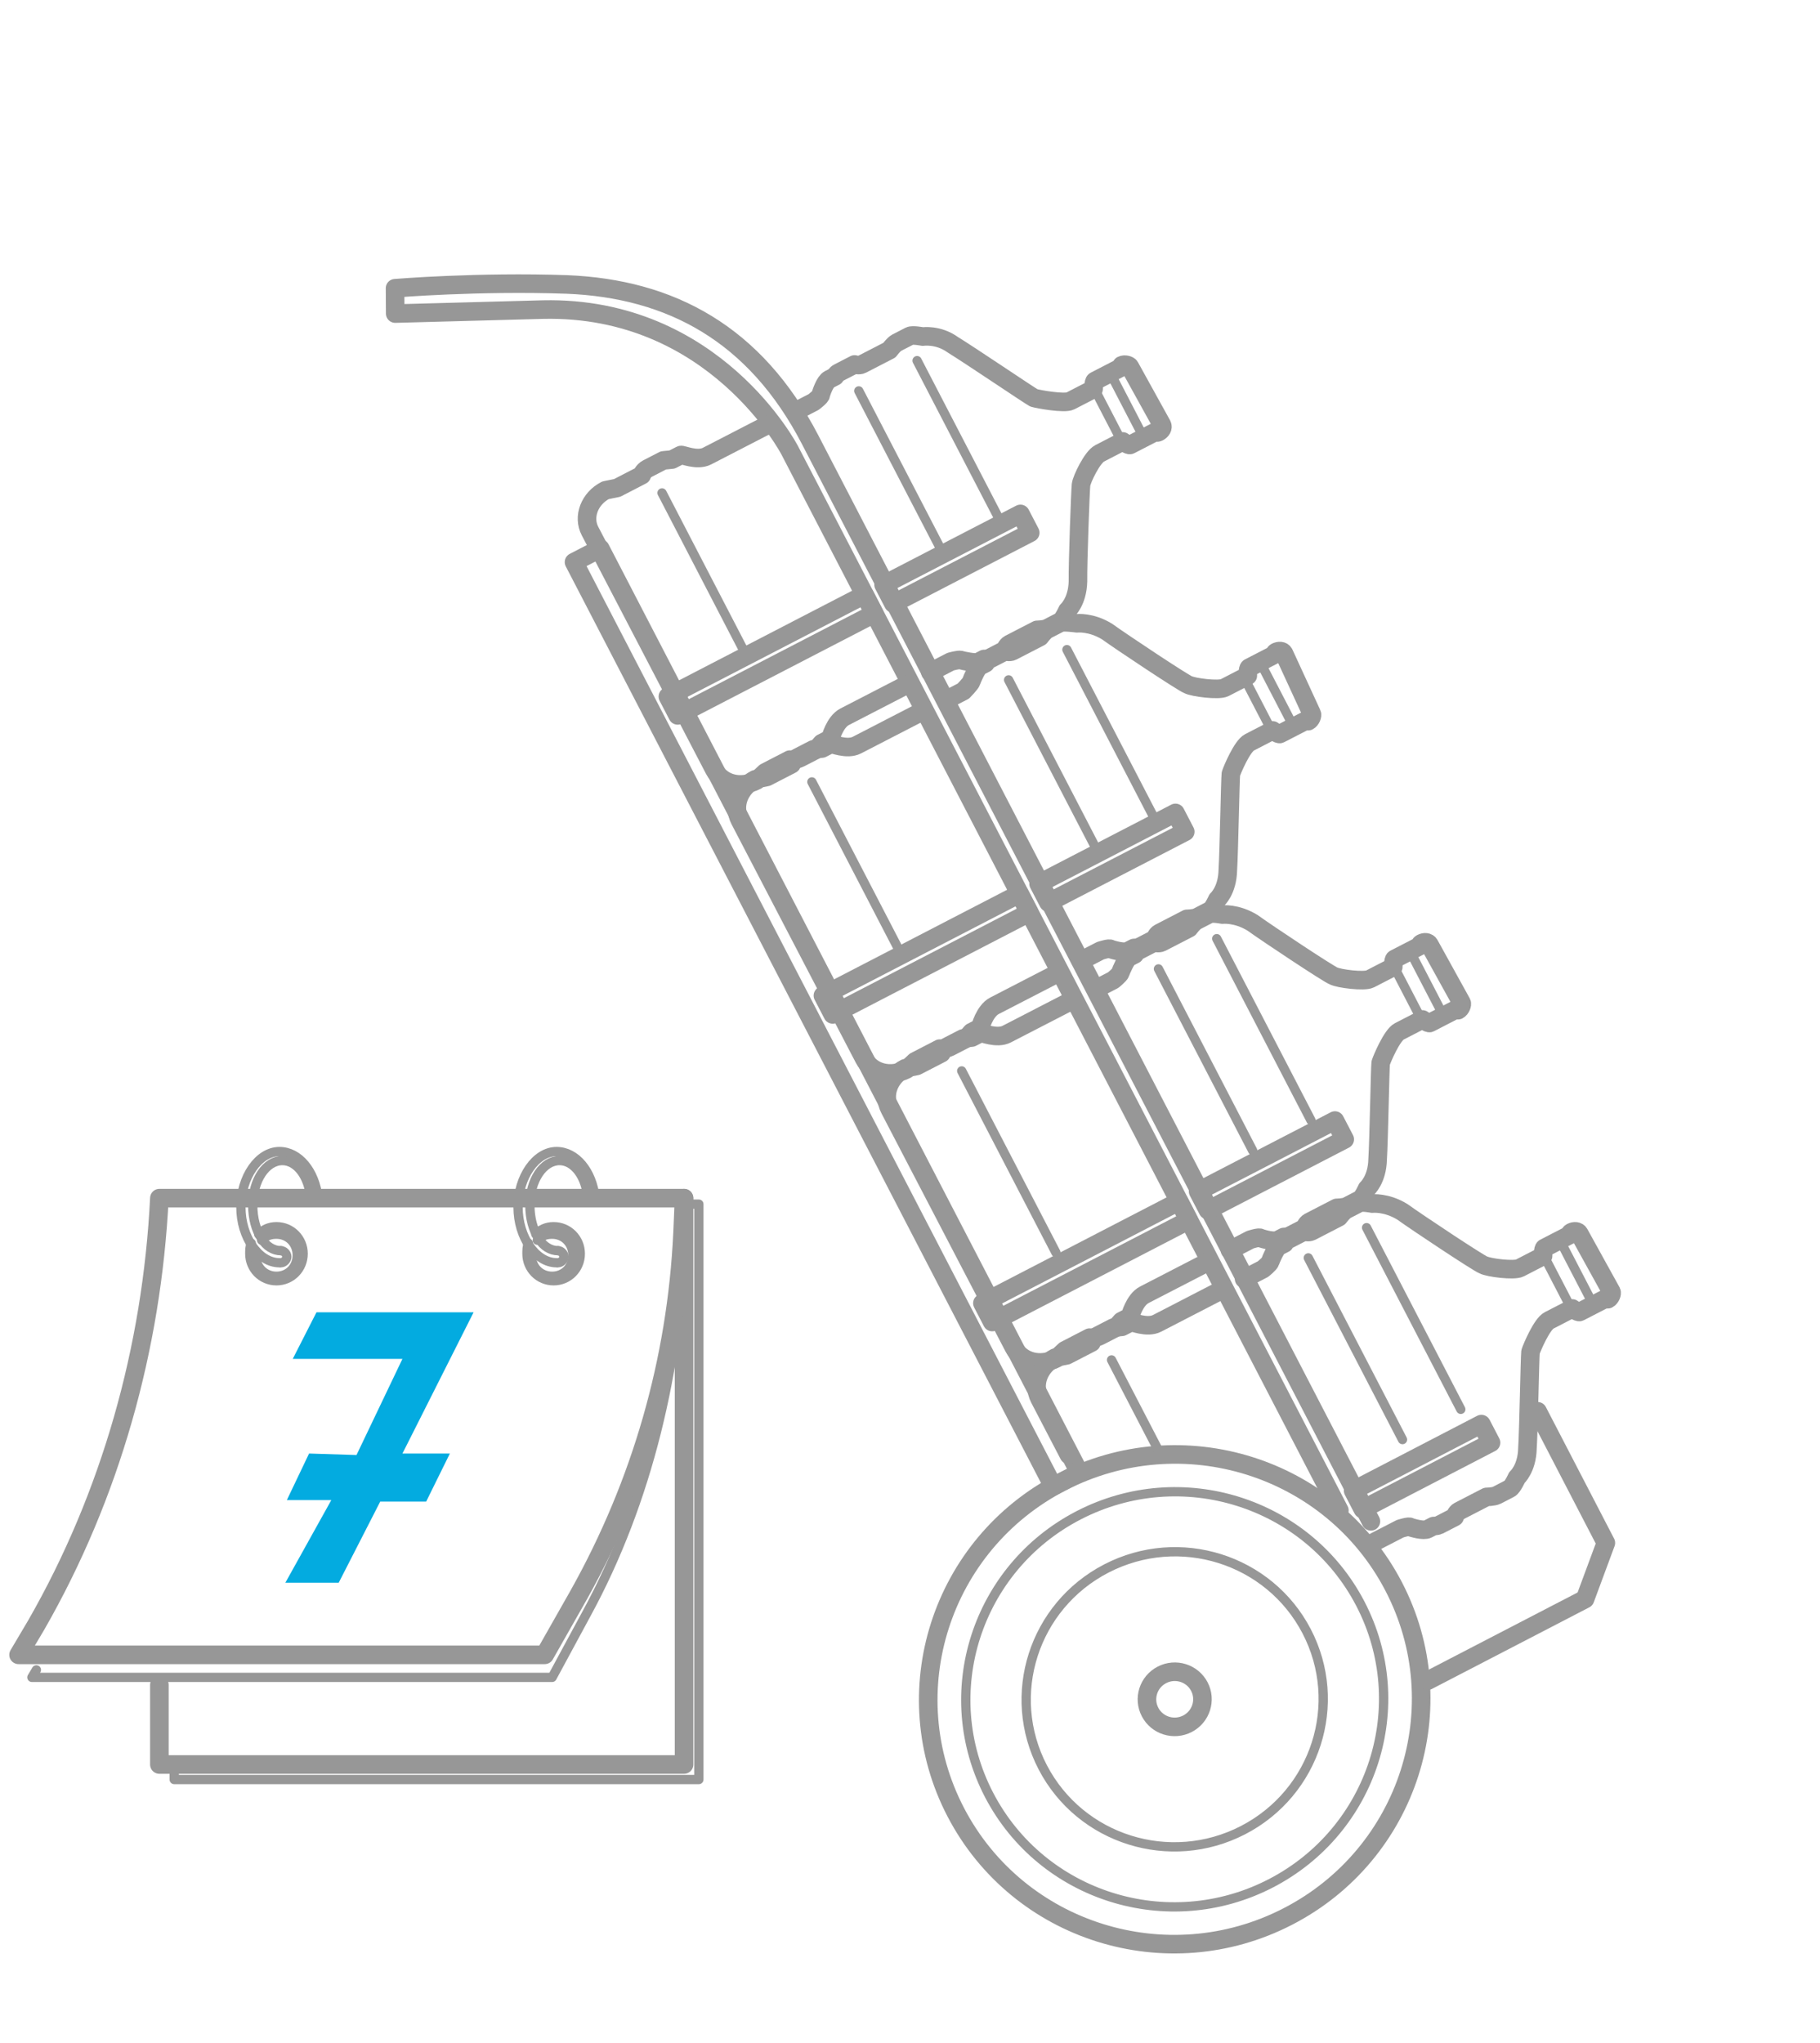 <svg width="98" height="110" viewBox="0 0 98 110" fill="none" xmlns="http://www.w3.org/2000/svg">
<path d="M69.347 103.184C75.857 99.825 78.406 91.867 75.04 85.409C71.675 78.951 63.669 76.438 57.16 79.797C50.65 83.156 48.101 91.115 51.466 97.573C54.832 104.031 62.837 106.544 69.347 103.184Z" stroke="#979797" stroke-linecap="round" stroke-linejoin="round"/>
<path d="M68.419 101.404C73.937 98.556 76.098 91.81 73.245 86.335C70.392 80.861 63.606 78.731 58.088 81.579C52.57 84.426 50.409 91.172 53.262 96.647C56.115 102.121 62.901 104.251 68.419 101.404Z" stroke="#979797" stroke-width="0.5" stroke-linecap="round" stroke-linejoin="round"/>
<path d="M66.926 98.538C70.849 96.514 72.385 91.718 70.357 87.826C68.329 83.933 63.504 82.419 59.581 84.444C55.658 86.468 54.122 91.264 56.15 95.156C58.178 99.048 63.003 100.562 66.926 98.538Z" stroke="#979797" stroke-width="0.5" stroke-linecap="round" stroke-linejoin="round"/>
<path d="M63.94 92.807C64.672 92.429 64.96 91.533 64.581 90.806C64.202 90.079 63.3 89.796 62.568 90.174C61.834 90.552 61.547 91.448 61.926 92.175C62.305 92.903 63.206 93.185 63.94 92.807Z" stroke="#979797" stroke-linecap="round" stroke-linejoin="round"/>
<path d="M76.873 90.489L85.349 86.094L86.469 83.07L82.794 75.983" stroke="#979797" stroke-linecap="round" stroke-linejoin="round"/>
<path d="M32.322 29.533L30.909 30.265L56.711 80.026L58.124 79.294L32.322 29.533Z" stroke="#979797" stroke-linecap="round" stroke-linejoin="round"/>
<path d="M72.12 81.322L42.523 24.243C42.523 24.243 38.489 16.463 29.235 16.668C21.281 16.883 21.281 16.883 21.281 16.883L21.272 15.519C21.272 15.519 25.759 15.147 30.525 15.315C36.12 15.542 40.666 17.973 43.622 23.673L73.818 81.908" stroke="#979797" stroke-linecap="round" stroke-linejoin="round"/>
<path d="M54.898 48.122L44.311 53.602L44.838 54.617L55.425 49.136L54.898 48.122Z" stroke="#979797" stroke-linecap="round" stroke-linejoin="round"/>
<path d="M63.294 43.768L55.925 47.581L56.452 48.594L63.821 44.782L63.294 43.768Z" stroke="#979797" stroke-linecap="round" stroke-linejoin="round"/>
<path d="M46.55 32.023L35.963 37.503L36.49 38.517L47.077 33.037L46.55 32.023Z" stroke="#979797" stroke-linecap="round" stroke-linejoin="round"/>
<path d="M54.947 27.669L47.578 31.482L48.104 32.495L55.474 28.683L54.947 27.669Z" stroke="#979797" stroke-linecap="round" stroke-linejoin="round"/>
<path d="M63.485 64.684L52.899 70.164L53.425 71.178L64.012 65.698L63.485 64.684Z" stroke="#979797" stroke-linecap="round" stroke-linejoin="round"/>
<path d="M71.882 60.33L64.513 64.142L65.04 65.156L72.409 61.343L71.882 60.33Z" stroke="#979797" stroke-linecap="round" stroke-linejoin="round"/>
<path d="M79.766 76.673L72.861 80.254L73.38 81.255L80.286 77.674L79.766 76.673Z" stroke="#979797" stroke-linecap="round" stroke-linejoin="round"/>
<path d="M66.229 67.309L67.322 66.745C67.322 66.745 67.831 66.581 67.871 66.659C67.989 66.696 68.581 66.882 68.816 66.761C68.972 66.68 69.128 66.6 69.128 66.6C69.128 66.6 69.324 66.597 69.402 66.556C69.48 66.516 70.261 66.113 70.261 66.113C70.261 66.113 70.336 65.878 70.492 65.797C70.727 65.676 71.975 65.032 71.975 65.032C71.975 65.032 72.368 65.026 72.525 64.945C72.681 64.865 73.071 64.663 73.227 64.583C73.383 64.502 73.612 63.991 73.612 63.991C73.612 63.991 74.156 63.514 74.18 62.42C74.245 61.404 74.31 57.539 74.345 57.226C74.421 56.99 74.954 55.733 75.344 55.531C75.734 55.33 75.891 55.249 75.891 55.249L76.593 54.887C76.593 54.887 76.91 55.116 76.989 55.076C77.067 55.035 78.316 54.391 78.316 54.391L78.512 54.388C78.668 54.307 78.743 54.072 78.703 53.995L76.971 50.86C76.89 50.705 76.693 50.708 76.537 50.789C76.459 50.829 76.421 50.947 76.421 50.947C76.421 50.947 75.173 51.591 75.094 51.631C75.016 51.672 75.022 52.062 75.022 52.062L74.319 52.424C74.319 52.424 74.085 52.545 73.773 52.706C73.461 52.867 72.083 52.694 71.806 52.542C71.569 52.468 68.237 50.257 67.444 49.684C66.572 49.151 65.826 49.241 65.826 49.241C65.826 49.241 65.275 49.133 65.118 49.213C64.962 49.294 64.572 49.495 64.416 49.575C64.26 49.656 64.028 49.972 64.028 49.972C64.028 49.972 62.701 50.657 62.545 50.737C62.389 50.818 62.152 50.744 62.152 50.744C62.152 50.744 61.45 51.106 61.294 51.187C61.138 51.267 61.1 51.385 61.1 51.385C61.1 51.385 60.944 51.465 60.788 51.546C60.632 51.627 60.365 52.255 60.327 52.373C60.289 52.491 59.94 52.77 59.94 52.77L59.081 53.213" stroke="#979797" stroke-linecap="round" stroke-linejoin="round"/>
<path d="M65.127 67.9L61.62 69.71C61.074 69.992 60.851 70.892 60.851 70.892L60.383 71.133L60.074 71.489C60.074 71.489 59.529 71.77 59.217 71.931C58.983 72.052 58.669 72.018 58.669 72.018L57.344 72.702L56.879 73.138C56.022 73.581 54.998 73.324 54.595 72.55L47.907 59.713C47.504 58.94 47.883 57.959 48.74 57.517L49.366 57.39L50.691 56.706C50.691 56.706 50.766 56.471 51 56.35C51.234 56.23 51.857 55.908 51.857 55.908L52.328 55.861C52.328 55.861 52.717 55.66 52.795 55.62C52.873 55.58 53.663 55.957 54.209 55.676L57.716 53.866" stroke="#979797" stroke-linecap="round" stroke-linejoin="round"/>
<path d="M75.099 52.117L76.577 54.967" stroke="#979797" stroke-width="0.5" stroke-linecap="round" stroke-linejoin="round"/>
<path d="M76.119 51.588L77.597 54.438" stroke="#979797" stroke-width="0.5" stroke-linecap="round" stroke-linejoin="round"/>
<path d="M65.517 50.537L70.59 60.319" stroke="#979797" stroke-width="0.5" stroke-linecap="round" stroke-linejoin="round"/>
<path d="M62.378 52.165L67.451 61.947" stroke="#979797" stroke-width="0.5" stroke-linecap="round" stroke-linejoin="round"/>
<path d="M51.784 57.658L56.857 67.44" stroke="#979797" stroke-width="0.5" stroke-linecap="round" stroke-linejoin="round"/>
<path d="M73.827 83.113L75.388 82.308C75.388 82.308 75.897 82.143 75.937 82.221C76.056 82.258 76.648 82.444 76.882 82.323C77.038 82.242 77.194 82.162 77.194 82.162C77.194 82.162 77.391 82.159 77.469 82.118C77.547 82.078 78.328 81.675 78.328 81.675C78.328 81.675 78.403 81.44 78.559 81.359C78.793 81.238 80.042 80.594 80.042 80.594C80.042 80.594 80.435 80.588 80.591 80.507C80.748 80.427 81.138 80.225 81.294 80.144C81.45 80.064 81.679 79.553 81.679 79.553C81.679 79.553 82.223 79.076 82.247 77.982C82.312 76.966 82.377 73.1 82.412 72.787C82.488 72.551 83.021 71.293 83.411 71.092C83.802 70.891 83.958 70.81 83.958 70.81L84.66 70.448C84.66 70.448 84.978 70.677 85.056 70.636C85.134 70.596 86.383 69.952 86.383 69.952L86.58 69.948C86.736 69.868 86.811 69.632 86.771 69.555L85.038 66.42C84.957 66.265 84.761 66.268 84.605 66.349C84.527 66.389 84.489 66.507 84.489 66.507C84.489 66.507 83.24 67.151 83.162 67.192C83.084 67.232 83.089 67.622 83.089 67.622L82.386 67.985C82.386 67.985 82.152 68.106 81.84 68.267C81.528 68.428 80.15 68.255 79.873 68.103C79.636 68.028 76.304 65.817 75.51 65.244C74.638 64.711 73.892 64.801 73.892 64.801C73.892 64.801 73.341 64.693 73.185 64.773C73.028 64.854 72.638 65.055 72.482 65.136C72.326 65.216 72.094 65.532 72.094 65.532C72.094 65.532 70.767 66.217 70.611 66.298C70.455 66.378 70.218 66.304 70.218 66.304C70.218 66.304 69.516 66.666 69.359 66.747C69.203 66.828 69.166 66.945 69.166 66.945C69.166 66.945 69.01 67.026 68.853 67.106C68.697 67.187 68.431 67.816 68.393 67.933C68.355 68.051 68.005 68.33 68.005 68.33L66.99 68.854" stroke="#979797" stroke-linecap="round" stroke-linejoin="round"/>
<path d="M57.555 78.332L55.978 75.303C55.573 74.527 55.954 73.542 56.815 73.097L57.443 72.97L58.774 72.283C58.774 72.283 58.849 72.047 59.084 71.925C59.319 71.804 59.945 71.481 59.945 71.481L60.417 71.434C60.417 71.434 60.808 71.232 60.887 71.192C60.965 71.151 61.758 71.53 62.306 71.248L65.827 69.429" stroke="#979797" stroke-linecap="round" stroke-linejoin="round"/>
<path d="M83.167 67.677L84.645 70.526" stroke="#979797" stroke-width="0.5" stroke-linecap="round" stroke-linejoin="round"/>
<path d="M84.188 67.148L85.665 69.997" stroke="#979797" stroke-width="0.5" stroke-linecap="round" stroke-linejoin="round"/>
<path d="M73.585 66.097L78.658 75.879" stroke="#979797" stroke-width="0.5" stroke-linecap="round" stroke-linejoin="round"/>
<path d="M70.447 67.724L75.519 77.507" stroke="#979797" stroke-width="0.5" stroke-linecap="round" stroke-linejoin="round"/>
<path d="M59.852 73.218L62.528 78.377" stroke="#979797" stroke-width="0.5" stroke-linecap="round" stroke-linejoin="round"/>
<path d="M58.318 51.668L59.255 51.185C59.255 51.185 59.763 51.021 59.803 51.098C59.922 51.135 60.514 51.321 60.748 51.2C60.904 51.12 61.06 51.039 61.06 51.039C61.06 51.039 61.257 51.036 61.335 50.996C61.413 50.956 62.194 50.553 62.194 50.553C62.194 50.553 62.269 50.317 62.425 50.237C62.659 50.116 63.908 49.471 63.908 49.471C63.908 49.471 64.301 49.465 64.457 49.385C64.613 49.304 65.004 49.103 65.16 49.022C65.316 48.942 65.545 48.431 65.545 48.431C65.545 48.431 66.088 47.953 66.113 46.86C66.177 45.844 66.243 41.978 66.278 41.665C66.353 41.43 66.886 40.172 67.277 39.971C67.667 39.769 67.823 39.689 67.823 39.689L68.526 39.326C68.526 39.326 68.843 39.556 68.921 39.515C68.999 39.475 70.248 38.831 70.248 38.831L70.445 38.827C70.601 38.747 70.676 38.511 70.636 38.434L69.137 35.178C69.057 35.024 68.86 35.027 68.704 35.107C68.626 35.148 68.588 35.265 68.588 35.265C68.588 35.265 67.339 35.91 67.261 35.95C67.183 35.99 67.189 36.381 67.189 36.381L66.486 36.743C66.486 36.743 66.252 36.864 65.94 37.025C65.627 37.186 64.25 37.013 63.972 36.861C63.736 36.787 60.404 34.575 59.61 34.002C58.739 33.47 57.993 33.559 57.993 33.559C57.993 33.559 57.245 33.454 57.089 33.535C56.933 33.615 56.542 33.817 56.386 33.897C56.23 33.978 55.999 34.294 55.999 34.294C55.999 34.294 54.672 34.979 54.516 35.059C54.359 35.14 54.123 35.065 54.123 35.065C54.123 35.065 53.42 35.428 53.264 35.508C53.108 35.589 53.07 35.707 53.07 35.707C53.07 35.707 52.914 35.787 52.758 35.868C52.602 35.948 52.335 36.577 52.298 36.695C52.26 36.813 51.872 37.209 51.872 37.209L50.936 37.693" stroke="#979797" stroke-linecap="round" stroke-linejoin="round"/>
<path d="M57.059 52.34L53.552 54.15C53.006 54.432 52.783 55.332 52.783 55.332L52.315 55.573L52.006 55.929C52.006 55.929 51.461 56.211 51.149 56.371C50.915 56.492 50.601 56.458 50.601 56.458L49.276 57.142L48.811 57.578C47.953 58.02 46.93 57.764 46.527 56.99L39.838 44.153C39.435 43.38 39.815 42.399 40.672 41.957L41.298 41.83L42.623 41.146C42.623 41.146 42.698 40.911 42.932 40.79C43.166 40.67 43.789 40.348 43.789 40.348L44.26 40.301C44.26 40.301 44.649 40.1 44.727 40.06C44.805 40.02 45.595 40.397 46.141 40.116L49.648 38.306" stroke="#979797" stroke-linecap="round" stroke-linejoin="round"/>
<path d="M67.031 36.557L68.508 39.406" stroke="#979797" stroke-width="0.5" stroke-linecap="round" stroke-linejoin="round"/>
<path d="M68.051 36.028L69.529 38.877" stroke="#979797" stroke-width="0.5" stroke-linecap="round" stroke-linejoin="round"/>
<path d="M57.449 34.976L62.202 44.143" stroke="#979797" stroke-width="0.5" stroke-linecap="round" stroke-linejoin="round"/>
<path d="M54.31 36.604L59.063 45.77" stroke="#979797" stroke-width="0.5" stroke-linecap="round" stroke-linejoin="round"/>
<path d="M43.716 42.097L48.469 51.264" stroke="#979797" stroke-width="0.5" stroke-linecap="round" stroke-linejoin="round"/>
<path d="M42.788 22.173L43.803 21.649C43.803 21.649 44.231 21.33 44.191 21.253C44.228 21.135 44.417 20.547 44.651 20.426C44.807 20.345 44.963 20.265 44.963 20.265C44.963 20.265 45.001 20.147 45.157 20.066C45.313 19.986 46.016 19.623 46.016 19.623C46.016 19.623 46.253 19.698 46.409 19.617C46.565 19.537 47.892 18.852 47.892 18.852C47.892 18.852 48.123 18.536 48.279 18.455C48.435 18.375 48.826 18.173 48.982 18.093C49.138 18.012 49.69 18.121 49.69 18.121C49.69 18.121 50.513 17.99 51.307 18.563C52.179 19.096 55.392 21.27 55.669 21.422C55.906 21.496 57.324 21.747 57.636 21.586C57.949 21.425 58.183 21.304 58.183 21.304L58.885 20.942C58.885 20.942 58.88 20.551 58.958 20.511C59.036 20.471 60.285 19.826 60.285 19.826L60.401 19.668C60.557 19.588 60.794 19.662 60.834 19.739L62.567 22.874C62.647 23.029 62.532 23.187 62.376 23.268C62.297 23.308 62.179 23.271 62.179 23.271C62.179 23.271 60.93 23.915 60.852 23.955C60.774 23.996 60.456 23.767 60.456 23.767L59.754 24.129C59.754 24.129 59.52 24.25 59.208 24.411C58.817 24.612 58.244 25.793 58.209 26.105C58.174 26.418 58.03 30.325 58.044 31.3C58.019 32.394 57.475 32.871 57.475 32.871C57.475 32.871 57.247 33.382 57.09 33.462C56.934 33.543 56.544 33.744 56.388 33.825C56.232 33.906 55.839 33.912 55.839 33.912C55.839 33.912 54.512 34.596 54.356 34.677C54.2 34.758 54.124 34.993 54.124 34.993C54.124 34.993 53.422 35.355 53.266 35.436C53.188 35.476 52.991 35.48 52.991 35.48C52.991 35.48 52.835 35.56 52.679 35.641C52.523 35.721 51.853 35.576 51.734 35.538C51.616 35.501 51.185 35.625 51.185 35.625L50.093 36.189" stroke="#979797" stroke-linecap="round" stroke-linejoin="round"/>
<path d="M48.99 36.78L45.483 38.59C44.938 38.872 44.715 39.772 44.715 39.772L44.247 40.013L43.938 40.369C43.938 40.369 43.392 40.651 43.081 40.811C42.847 40.932 42.532 40.898 42.532 40.898L41.208 41.582L40.743 42.018C39.885 42.461 38.862 42.204 38.459 41.431L31.77 28.593C31.367 27.82 31.746 26.839 32.604 26.397L33.23 26.27L34.555 25.586C34.555 25.586 34.63 25.351 34.864 25.23C35.098 25.11 35.721 24.788 35.721 24.788L36.191 24.741C36.191 24.741 36.581 24.54 36.659 24.5C36.737 24.46 37.527 24.837 38.072 24.556L41.502 22.786" stroke="#979797" stroke-linecap="round" stroke-linejoin="round"/>
<path d="M58.963 20.997L60.44 23.847" stroke="#979797" stroke-width="0.5" stroke-linecap="round" stroke-linejoin="round"/>
<path d="M59.983 20.468L61.46 23.317" stroke="#979797" stroke-width="0.5" stroke-linecap="round" stroke-linejoin="round"/>
<path d="M49.381 19.417L53.774 27.89" stroke="#979797" stroke-width="0.5" stroke-linecap="round" stroke-linejoin="round"/>
<path d="M46.242 21.045L50.635 29.518" stroke="#979797" stroke-width="0.5" stroke-linecap="round" stroke-linejoin="round"/>
<path d="M35.648 26.538L40.041 35.011" stroke="#979797" stroke-width="0.5" stroke-linecap="round" stroke-linejoin="round"/>
<path d="M8.582 90.715V95.002H36.833V64.508" stroke="#979797" stroke-linecap="round" stroke-linejoin="round"/>
<path d="M9.38 94.759V95.81H37.631V64.831H36.833" stroke="#979797" stroke-width="0.5" stroke-linecap="round" stroke-linejoin="round"/>
<path d="M8.582 64.508H36.833L36.754 66.368C36.434 73.243 34.519 79.876 31.167 85.862L29.331 89.097H1L1.958 87.479C5.948 80.523 8.183 72.596 8.582 64.508Z" stroke="#979797" stroke-linecap="round" stroke-linejoin="round"/>
<path d="M36.833 64.508V66.611C36.514 73.729 34.918 80.766 31.566 86.913L29.73 90.31H1.718L1.958 89.906" stroke="#979797" stroke-width="0.5" stroke-linecap="round" stroke-linejoin="round"/>
<path d="M25.501 70.655H23.186H17.041L15.764 73.162H21.67L19.196 78.339L16.642 78.258L15.445 80.766H17.839L15.365 85.214H18.238L20.473 80.847H22.947L24.224 78.258H21.67L25.501 70.655Z" fill="#03ABE0"/>
<path d="M13.929 66.449C14.168 66.206 14.487 66.045 14.886 66.045C15.684 66.045 16.323 66.692 16.323 67.501C16.323 68.309 15.684 68.957 14.886 68.957C14.088 68.957 13.45 68.309 13.45 67.501C13.45 67.339 13.45 67.096 13.53 66.934" stroke="#979797" stroke-width="0.5" stroke-linecap="round" stroke-linejoin="round"/>
<path d="M14.088 66.772C14.328 66.53 14.567 66.449 14.886 66.449C15.525 66.449 16.004 66.934 16.004 67.581C16.004 68.228 15.525 68.714 14.886 68.714C14.248 68.714 13.769 68.228 13.769 67.581C13.769 67.501 13.769 67.42 13.769 67.339" stroke="#979797" stroke-width="0.5" stroke-linecap="round" stroke-linejoin="round"/>
<path d="M15.046 67.986C13.929 67.986 12.971 66.611 12.971 64.993C12.971 63.375 13.929 62 15.046 62C16.084 62 16.961 63.051 17.121 64.507" stroke="#979797" stroke-width="0.5" stroke-linecap="round" stroke-linejoin="round"/>
<path d="M15.126 67.338C14.727 67.338 14.328 67.096 14.088 66.691C13.769 66.206 13.61 65.559 13.61 64.912C13.61 63.537 14.328 62.485 15.206 62.485C16.004 62.485 16.642 63.375 16.722 64.507" stroke="#979797" stroke-width="0.5" stroke-linecap="round" stroke-linejoin="round"/>
<path d="M15.126 67.986C15.286 67.986 15.445 67.824 15.445 67.662C15.445 67.5 15.286 67.338 15.126 67.338" stroke="#979797" stroke-width="0.5" stroke-linecap="round" stroke-linejoin="round"/>
<path d="M28.853 66.449C29.092 66.206 29.411 66.045 29.81 66.045C30.608 66.045 31.247 66.692 31.247 67.501C31.247 68.309 30.608 68.957 29.81 68.957C29.012 68.957 28.374 68.309 28.374 67.501C28.374 67.339 28.374 67.096 28.454 66.934" stroke="#979797" stroke-width="0.5" stroke-linecap="round" stroke-linejoin="round"/>
<path d="M28.933 66.772C29.172 66.53 29.411 66.449 29.731 66.449C30.369 66.449 30.848 66.934 30.848 67.581C30.848 68.228 30.369 68.714 29.731 68.714C29.092 68.714 28.613 68.228 28.613 67.581C28.613 67.501 28.613 67.42 28.613 67.339" stroke="#979797" stroke-width="0.5" stroke-linecap="round" stroke-linejoin="round"/>
<path d="M29.97 67.986C28.853 67.986 27.895 66.611 27.895 64.993C27.895 63.375 28.853 62 29.97 62C31.008 62 31.885 63.051 32.045 64.507" stroke="#979797" stroke-width="0.5" stroke-linecap="round" stroke-linejoin="round"/>
<path d="M30.05 67.338C29.651 67.338 29.252 67.096 29.012 66.691C28.693 66.206 28.533 65.559 28.533 64.912C28.533 63.537 29.252 62.485 30.13 62.485C30.928 62.485 31.566 63.375 31.646 64.507" stroke="#979797" stroke-width="0.5" stroke-linecap="round" stroke-linejoin="round"/>
<path d="M30.05 67.986C30.209 67.986 30.369 67.824 30.369 67.662C30.369 67.5 30.209 67.338 30.05 67.338" stroke="#979797" stroke-width="0.5" stroke-linecap="round" stroke-linejoin="round"/>
</svg>

